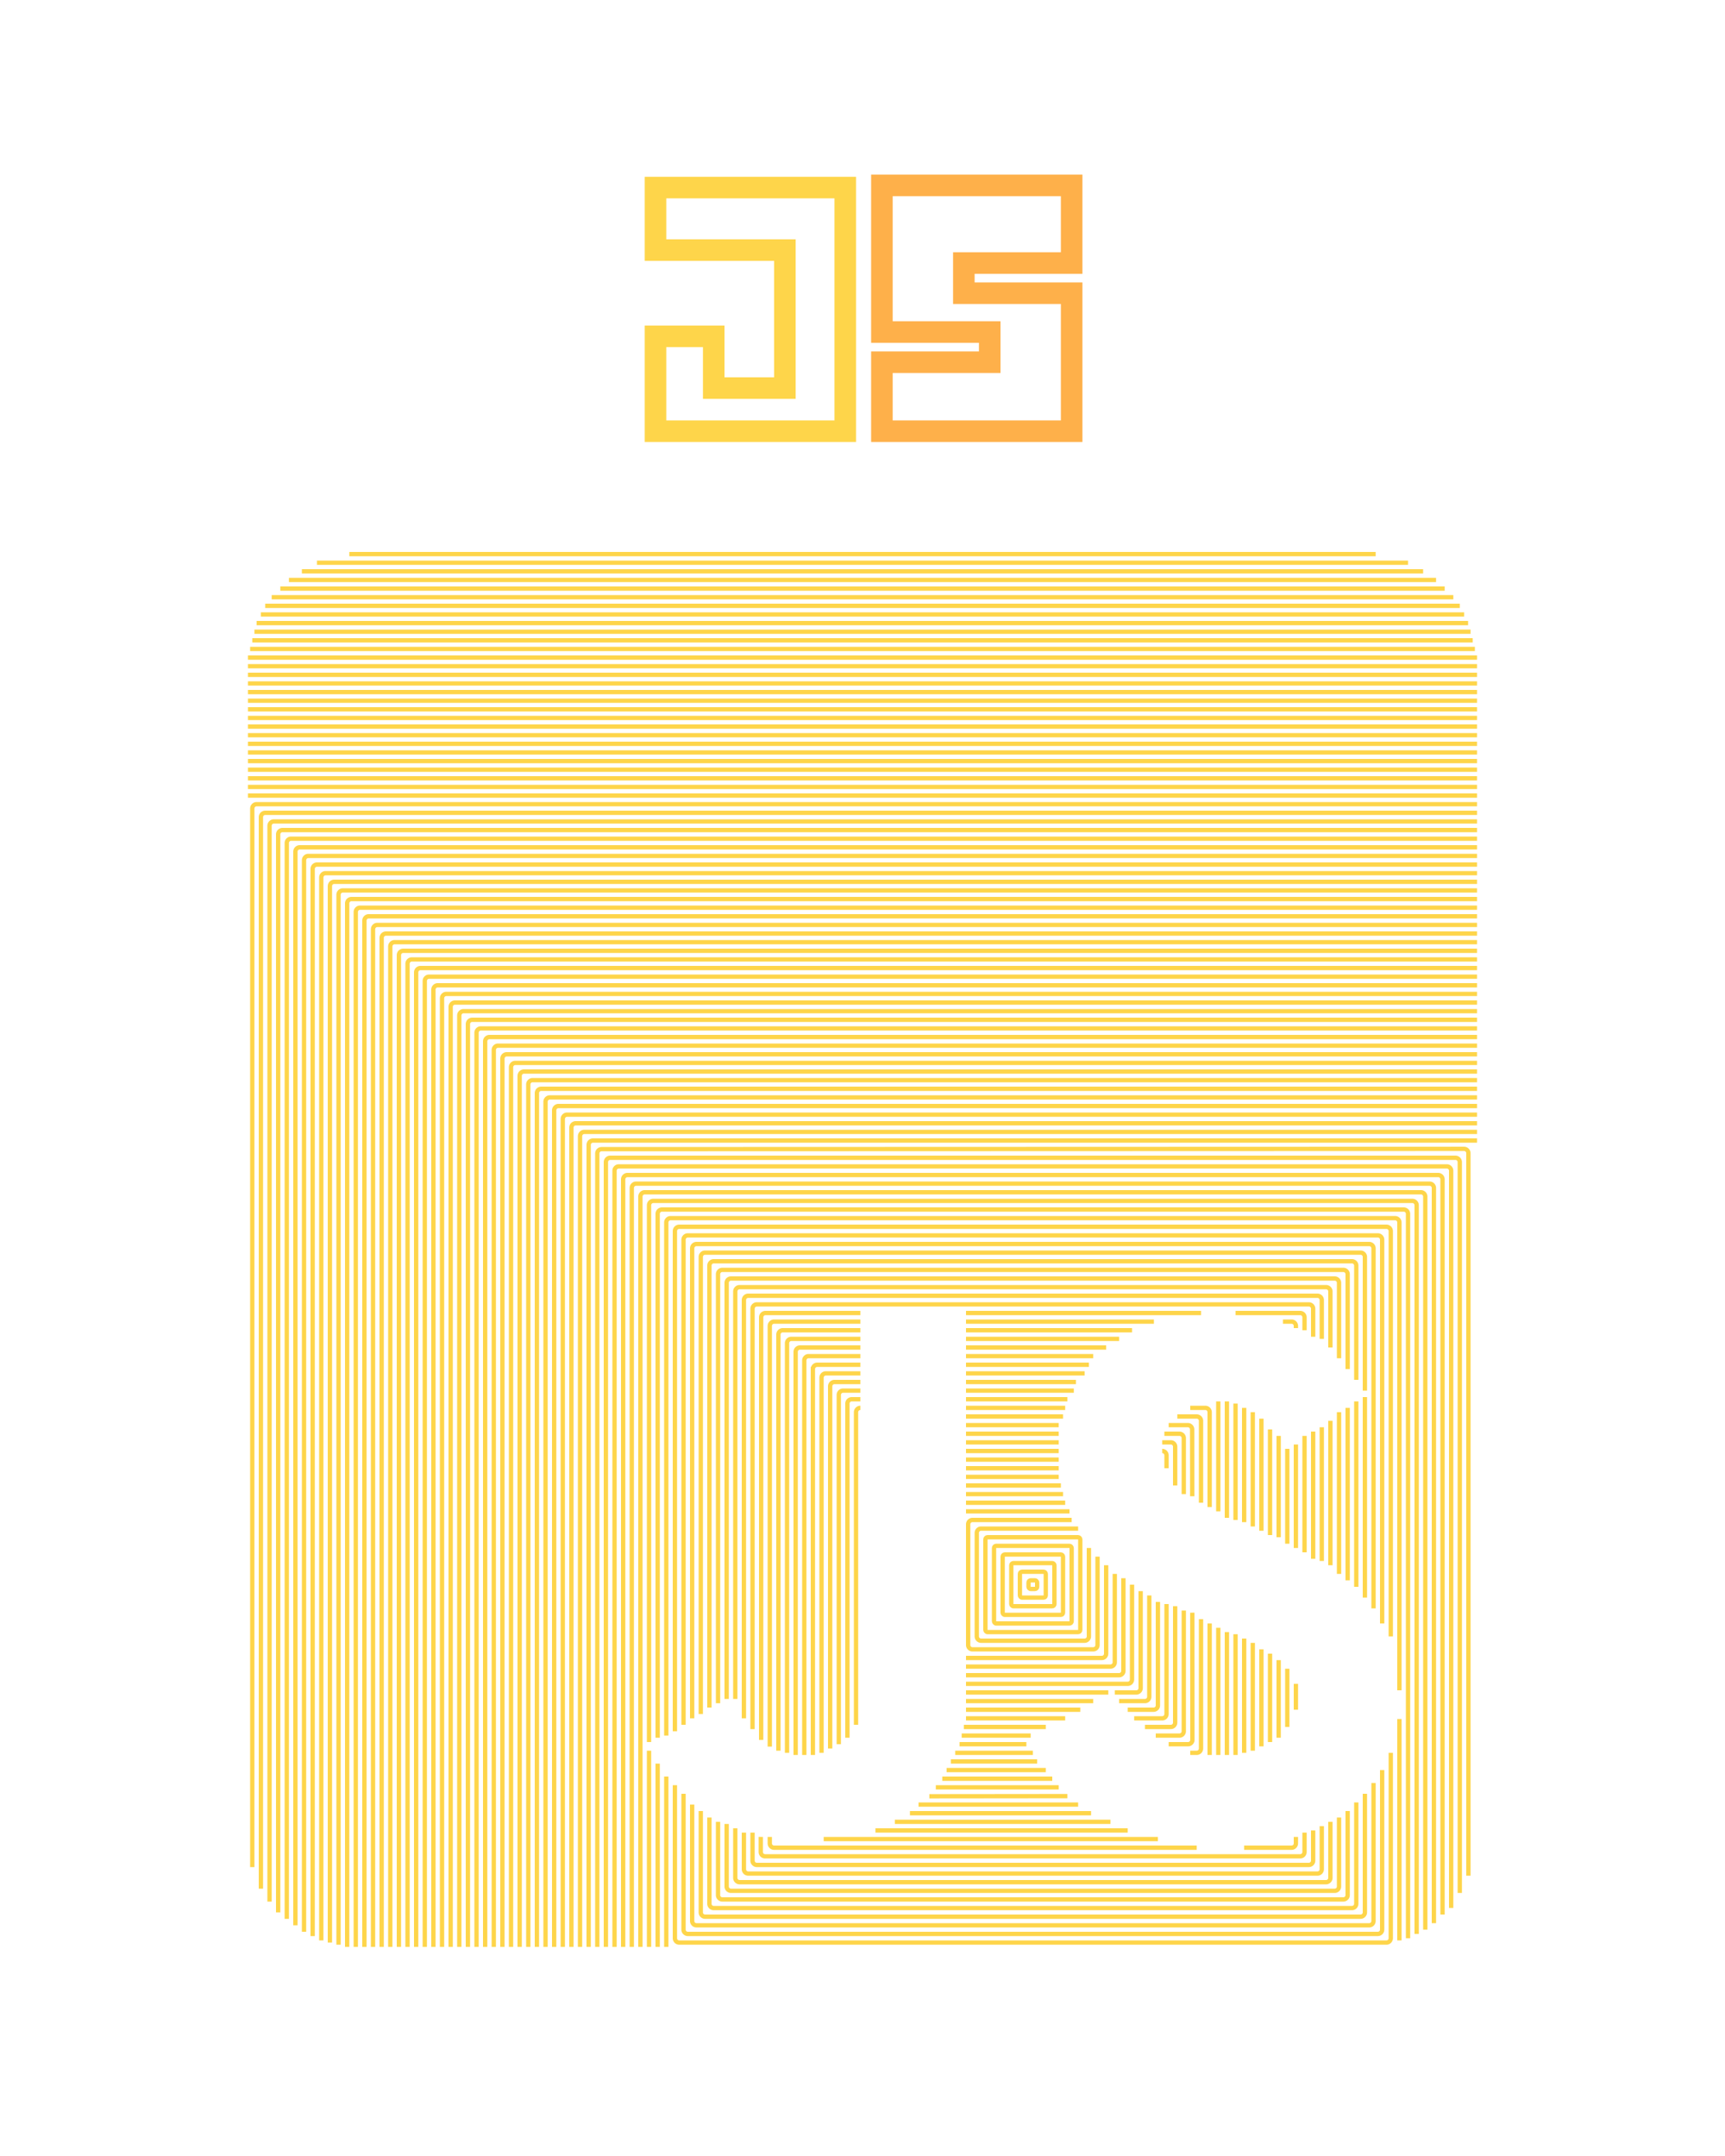 <svg xmlns="http://www.w3.org/2000/svg" width="400" height="500" fill="none" viewBox="0 0 400 500">
  <path stroke="#FEB04A" stroke-width="5" d="M210 43h-5.5v34h25v7h-25v16h44V68h-25v-7h25V43H210Z"/>
  <path stroke="#FED54A" stroke-width="5" d="M196.001 63V43.5H152V58h30.001v32h-16.5V78H152v22h44.001V63Z"/>
  <rect width="2" height="2" x="238.5" y="366.5" stroke="#FED54A" rx=".5"/>
  <rect width="6" height="6" x="236.5" y="364.5" stroke="#FED54A" rx=".5"/>
  <rect width="10" height="10" x="234.5" y="362.5" stroke="#FED54A" rx=".5"/>
  <rect width="14" height="14" x="232.5" y="360.5" stroke="#FED54A" rx=".5"/>
  <rect width="18" height="18" x="230.5" y="358.5" stroke="#FED54A" rx=".5"/>
  <rect width="22" height="22" x="228.5" y="356.5" stroke="#FED54A" rx=".5"/>
  <path stroke="#FED54A" d="M250 354.5h-22.5a1 1 0 0 0-1 1v24a1 1 0 0 0 1 1h24a1 1 0 0 0 1-1V359"/>
  <path stroke="#FED54A" d="M254.5 361v20.5a1 1 0 0 1-1 1h-28a1 1 0 0 1-1-1v-28a1 1 0 0 1 1-1h23"/>
  <path stroke="#FED54A" d="M256.5 363v20.5a1 1 0 0 1-1 1H224m24-34h-24"/>
  <path stroke="#FED54A" d="M224 348.5h23m-23 38h33.5a1 1 0 0 0 1-1V365"/>
  <path stroke="#FED54A" d="M246.5 346.5H224m36.5 19.5v21.5a1 1 0 0 1-1 1H224"/>
  <path stroke="#FED54A" d="M224 344.5h22m-22 46h37.5a1 1 0 0 0 1-1v-22"/>
  <path stroke="#FED54A" d="M224 342.5h21.5m-21.5 50h33m1.5 0h5a1 1 0 0 0 1-1V369"/>
  <path stroke="#FED54A" d="M224 340.5h21.5m-21.5 54h29.5m13-24.5v23.5a1 1 0 0 1-1 1h-6"/>
  <path stroke="#FED54A" d="M224 338.5h21.5m-21.5 58h26.5m18-25v24a1 1 0 0 1-1 1h-6"/>
  <path stroke="#FED54A" d="M224 336.5h21.5m-21.5 62h23m23.5-26.5v25.5a1 1 0 0 1-1 1H263m6.5-62a1 1 0 0 1 1 1v3"/>
  <path stroke="#FED54A" d="M224.001 334.5h21.5m-22.001 66h19.001m27-66h2a1 1 0 0 1 1 1v9m-7 56h6a1 1 0 0 0 1-1v-27"/>
  <path stroke="#FED54A" d="M224 332.5h21.5m24.5 0h3.5a1 1 0 0 1 1 1v13m-51.5 56h16m29 0h5.5a1 1 0 0 0 1-1v-28"/>
  <path stroke="#FED54A" d="M224 330.5h21.499m25.501 0h4.442a1 1 0 0 1 1 .999l.013 15.501M222.5 404.5h15.499m33 0h4.5a1 1 0 0 0 1-1.001L276.476 374"/>
  <path stroke="#FED54A" d="M224 328.5h22.5m-25 78h18m36.5 0h1.5a1 1 0 0 0 1-1v-30m-5.5-47h4.5a1 1 0 0 1 1 1v19"/>
  <path stroke="#FED54A" d="M280.5 407v-30.5m-40 32h-20m-22-8.5v-72.5a1 1 0 0 1 1-1m24.5 0h23m29 0h3.5a1 1 0 0 1 1 1v22"/>
  <path stroke="#FED54A" d="M242.5 410.5h-23m63-3.5v-29.5m-86 25.5v-77.5a1 1 0 0 1 1-1h2m24.5 0h23.5m35 .5v25.5"/>
  <path stroke="#FED54A" d="M284.5 378.5V407m0-55v-27m-35.5-2.5h-25m-24.5 0h-4a1 1 0 0 0-1 1v81m49.5 8h-25.5"/>
  <path stroke="#FED54A" d="M199.5 320.5h-6a1 1 0 0 0-1 1v84m31.5-85h25.5m37 5v27m0 26.5v28m-41 7.5H217"/>
  <path stroke="#FED54A" d="M199.5 318.5h-8a1 1 0 0 0-1 1v87m33.5-88h27.5m37 8V353m0 27v26.5m-41 10.041-32 .033"/>
  <path stroke="#FED54A" d="m188.499 407-.001-89.5a1 1 0 0 1 1-1H199.5m13.499 102H250m40.5-12.5v-25m0-27-.001-26.5m-37.999-11H224"/>
  <path stroke="#FED54A" d="M186.5 407v-91.5a1 1 0 0 1 1-1h12m11.5 106h42m39.5-15.5v-22.5m0-27.5v-26m-39-14.5H224"/>
  <path stroke="#FED54A" d="M184.5 407v-93.5a1 1 0 0 1 1-1h14m8 110h50m37-18.5v-20.5m0-27.5v-24.5m-38-19H224"/>
  <path stroke="#FED54A" d="M182.5 406.5v-95a1 1 0 0 1 1-1h16m3.5 114h58.5m35-21.5v-18m0-28.5V333m-37-22.5H224"/>
  <path stroke="#FED54A" d="M180.5 406v-96.5a1 1 0 0 1 1-1h18m-8.5 118h77.5m30-26V387m0-29v-22m-36-27.5H224"/>
  <path stroke="#FED54A" d="M178.5 426v1.5a1 1 0 0 0 1 1h98m11 0h11a1 1 0 0 0 1-1V426m0-29.5v-6m0-31.5v-24m0-27v-.5a1 1 0 0 0-1-1h-2m-29.927 0H224m-24.5 0h-20a1 1 0 0 0-1 1v97.557"/>
  <path stroke="#FED54A" d="M199.5 304.5h-22a1 1 0 0 0-1 1v98m47.5-99h54.5m8 0h15a1 1 0 0 1 1 1v3m0 24.5v27m0 65v4.5a1 1 0 0 1-1 1H177.407a1 1 0 0 1-1-1.001l.003-3.499"/>
  <path stroke="#FED54A" d="M174.5 425v6.5a1 1 0 0 0 1 1h128a1 1 0 0 0 1-1v-7m-130-23.5v-97.5a1 1 0 0 1 1-1h128a1 1 0 0 1 1 1v6.5m0 22v29.5"/>
  <path stroke="#FED54A" d="M172.5 398.5v-97a1 1 0 0 1 1-1h132a1 1 0 0 1 1 1v9M172.5 425v8.5a1 1 0 0 0 1 1h132a1 1 0 0 0 1-1v-10m0-92.5v31"/>
  <path stroke="#FED54A" d="M170.5 394v-94.5a1 1 0 0 1 1-1h136a1 1 0 0 1 1 1v13M170.5 424v11.5a1 1 0 0 0 1 1h136a1 1 0 0 0 1-1v-13m0-59.5v-33.5"/>
  <path stroke="#FED54A" d="M310.5 315v-17.5a1 1 0 0 0-1-1h-140a1 1 0 0 0-1 1V394m142-66.5V365m0 56.5v16a1 1 0 0 1-1 1h-140a1 1 0 0 1-1-1V423"/>
  <path stroke="#FED54A" d="M312.5 317.5v-22a1 1 0 0 0-1-1h-144a1 1 0 0 0-1 1V395m146-68.5v40m0 53.5v19.5a1 1 0 0 1-1 1h-144a1 1 0 0 1-1-1v-17"/>
  <path stroke="#FED54A" d="M314.5 320v-26.5a1 1 0 0 0-1-1h-148a1 1 0 0 0-1 1V396m150-71v43m0 50v23.5a1 1 0 0 1-1 1h-148a1 1 0 0 1-1-1v-20"/>
  <path stroke="#FED54A" d="M316.5 322.5v-31a1 1 0 0 0-1-1h-152a1 1 0 0 0-1 1v106m154-73.5v46.5m0 45.5v27.5a1 1 0 0 1-1 1h-152a1 1 0 0 1-1-1V420"/>
  <path stroke="#FED54A" d="M160.5 398.5v-109a1 1 0 0 1 1-1h156a1 1 0 0 1 1 1V373m-158 45.5v27a1 1 0 0 0 1 1h156a1 1 0 0 0 1-1v-32"/>
  <path stroke="#FED54A" d="M158.5 400V287.5a1 1 0 0 1 1-1h160a1 1 0 0 1 1 1v89m-162 39.5v31.5a1 1 0 0 0 1 1h160a1 1 0 0 0 1-1v-37"/>
  <path stroke="#FED54A" d="M156.5 401.5v-116a1 1 0 0 1 1-1h164a1 1 0 0 1 1 1v94m-166 34.5v35.5a1 1 0 0 0 1 1h164a1 1 0 0 0 1-1v-43"/>
  <path stroke="#FED54A" d="m324.5 450 .001-51.34M324.5 392l.001-108.5a1 1 0 0 0-1-1H155.5a1 1 0 0 0-1 1v119m0 9.5v39.5"/>
  <path stroke="#FED54A" d="M152.5 403V281.5a1 1 0 0 1 1-1h172a1 1 0 0 1 1 1v168m-174-40.5v42.5"/>
  <path stroke="#FED54A" d="M150.5 404V279.5a1 1 0 0 1 1-1h176a1 1 0 0 1 1 1v169m-178-42.5v45.5"/>
  <path stroke="#FED54A" d="M148.5 451.5v-174a1 1 0 0 1 1-1h180a1 1 0 0 1 1 1v170"/>
  <path stroke="#FED54A" d="M146.5 451.5v-176a1 1 0 0 1 1-1h184a1 1 0 0 1 1 1V446"/>
  <path stroke="#FED54A" d="M144.5 451.5v-178a1 1 0 0 1 1-1h188a1 1 0 0 1 1 1V444"/>
  <path stroke="#FED54A" d="M142.5 451.5v-180a1 1 0 0 1 1-1h192a1 1 0 0 1 1 1v170.974"/>
  <path stroke="#FED54A" d="M140.5 451.5v-182a1 1 0 0 1 1-1h196a1 1 0 0 1 1 1V439"/>
  <path stroke="#FED54A" d="M138.5 451.5v-184a1 1 0 0 1 1-1l200-.065a1 1 0 0 1 1 1V435"/>
  <path stroke="#FED54A" d="M342.5 264.5h-205a1 1 0 0 0-1 1v186"/>
  <path stroke="#FED54A" d="M342.5 262.5h-207a1 1 0 0 0-1 1v188"/>
  <path stroke="#FED54A" d="M342.5 260.5h-209a1 1 0 0 0-1 1v190"/>
  <path stroke="#FED54A" d="M342.5 258.5h-211a1 1 0 0 0-1 1v192"/>
  <path stroke="#FED54A" d="M342.5 256.5h-213a1 1 0 0 0-1 1v194"/>
  <path stroke="#FED54A" d="M342.5 254.5h-215a1 1 0 0 0-1 1v196"/>
  <path stroke="#FED54A" d="M342.5 252.5h-217a1 1 0 0 0-1 1v198"/>
  <path stroke="#FED54A" d="M342.5 250.5h-219a1 1 0 0 0-1 1v200"/>
  <path stroke="#FED54A" d="M342.5 248.5h-221a1 1 0 0 0-1 1v202"/>
  <path stroke="#FED54A" d="M342.5 246.5h-223a1 1 0 0 0-1 1v204"/>
  <path stroke="#FED54A" d="M342.5 244.5h-225a1 1 0 0 0-1 1v206"/>
  <path stroke="#FED54A" d="M342.5 242.5h-227a1 1 0 0 0-1 1v208"/>
  <path stroke="#FED54A" d="M342.5 240.5h-229a1 1 0 0 0-1 1v210"/>
  <path stroke="#FED54A" d="M342.5 238.5h-231a1 1 0 0 0-1 1v212"/>
  <path stroke="#FED54A" d="M342.5 236.5h-233a1 1 0 0 0-1 1v214"/>
  <path stroke="#FED54A" d="M342.5 234.5h-235a1 1 0 0 0-1 1v216"/>
  <path stroke="#FED54A" d="M342.5 232.5h-237a1 1 0 0 0-1 1v218"/>
  <path stroke="#FED54A" d="M342.5 230.5h-239a1 1 0 0 0-1 1v220"/>
  <path stroke="#FED54A" d="M342.5 228.5h-241a1 1 0 0 0-1 1v222"/>
  <path stroke="#FED54A" d="M342.5 226.5h-243a1 1 0 0 0-1 1v224"/>
  <path stroke="#FED54A" d="M342.5 224.5h-245a1 1 0 0 0-1 1v226"/>
  <path stroke="#FED54A" d="M342.5 222.5h-247a1 1 0 0 0-1 1v228"/>
  <path stroke="#FED54A" d="M342.5 220.5h-249a1 1 0 0 0-1 1v230"/>
  <path stroke="#FED54A" d="M342.5 218.5h-251a1 1 0 0 0-1 1v232"/>
  <path stroke="#FED54A" d="M342.5 216.5h-253a1 1 0 0 0-1 1v234"/>
  <path stroke="#FED54A" d="M342.5 212.5h-257a1 1 0 0 0-1 1v238"/>
  <path stroke="#FED54A" d="M86.5 451.5v-236a1 1 0 0 1 1-1h255"/>
  <path stroke="#FED54A" d="M82.5 451.5v-240a1 1 0 0 1 1-1h259"/>
  <path stroke="#FED54A" d="M80.5 451.5v-242a1 1 0 0 1 1-1h261"/>
  <path stroke="#FED54A" d="M342.5 206.5h-263a1 1 0 0 0-1 1V451"/>
  <path stroke="#FED54A" d="M342.5 204.5h-265a1 1 0 0 0-1 1v245"/>
  <path stroke="#FED54A" d="M74.5 450V203.5a1 1 0 0 1 1-1h267"/>
  <path stroke="#FED54A" d="M342.5 200.5h-269a1 1 0 0 0-1 1V449"/>
  <path stroke="#FED54A" d="M70.5 448V199.5a1 1 0 0 1 1-1h271"/>
  <path stroke="#FED54A" d="M342.5 196.5h-273a1 1 0 0 0-1 1v249"/>
  <path stroke="#FED54A" d="M66.5 445V195.5a1 1 0 0 1 1-1h275"/>
  <path stroke="#FED54A" d="M342.5 192.5h-277a1 1 0 0 0-1 1v250"/>
  <path stroke="#FED54A" d="M62.5 441V191.5a1 1 0 0 1 1-1h279"/>
  <path stroke="#FED54A" d="M342.5 188.5h-281a1 1 0 0 0-1 1V438"/>
  <path stroke="#FED54A" d="M58.5 433V187.5a1 1 0 0 1 1-1h283m0-2h-285m285-2h-285m0-2h285m0-2h-285m0-2h285m0-2h-285m0-2h285m0-2h-285m0-2h285m0-2h-285m0-2h285m0-2h-285m0-2h285m0-2h-285m0-2h285m0-2h-285m0-2h285m-.5-2H58m.5-2h283m-.5-2H59m.5-2h280.927m-279.927-2h279m-1-2h-277m1.5-2h274m-1.999-2H65m268-2H67m3-2h259.999m-256.499-2h253m-245.5-2h237.999"/>
</svg>
